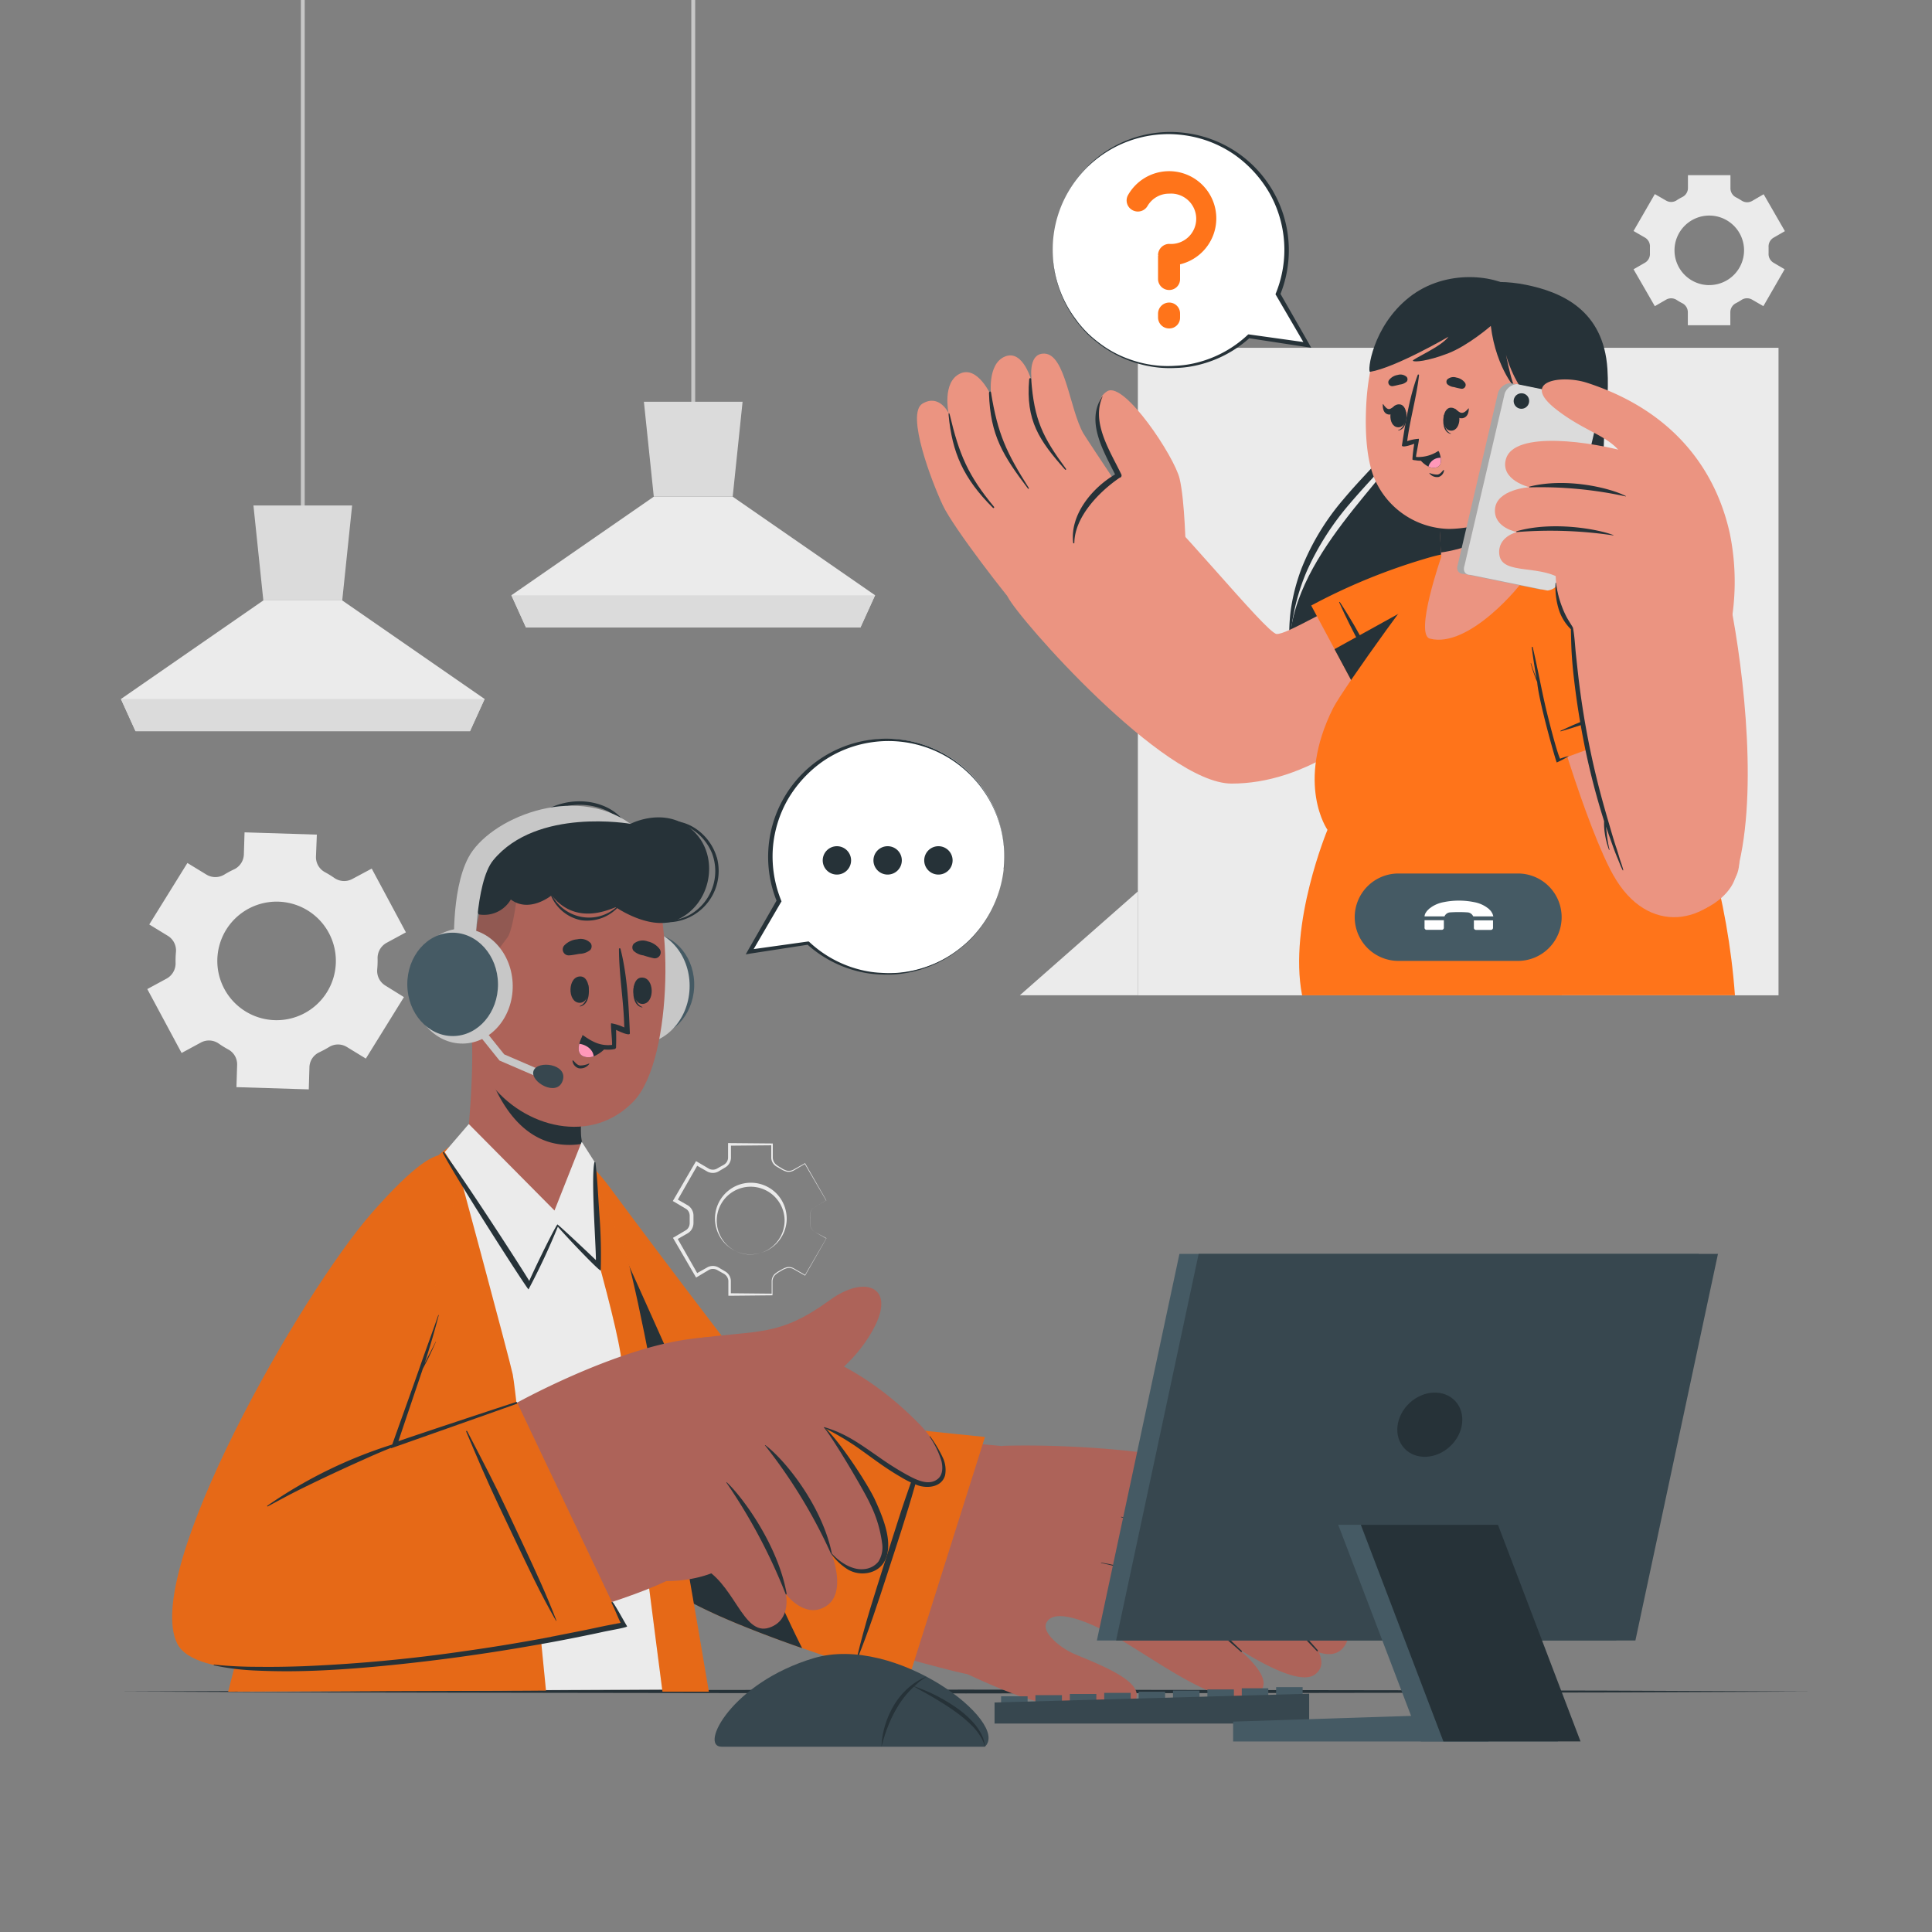 <svg xmlns="http://www.w3.org/2000/svg" viewBox="0 0 500 500"><rect x="0" y="0" width="500" height="500" fill="#808080" stroke="none"/><g id="freepik--background-complete--inject-27"><rect x="77.86" width="1" height="135.53" style="fill:#c7c7c7"></rect><polygon points="125.42 180.9 121.64 189.22 35.07 189.22 31.3 180.9 68.15 155.39 88.57 155.39 125.42 180.9" style="fill:#ebebeb"></polygon><polygon points="91.13 130.81 88.57 155.39 68.15 155.39 65.59 130.81 91.13 130.81" style="fill:#dbdbdb"></polygon><polygon points="125.42 180.9 121.63 189.22 35.07 189.22 31.29 180.9 125.42 180.9" style="fill:#dbdbdb"></polygon><rect x="178.91" width="1" height="108.69" style="fill:#c7c7c7"></rect><polygon points="226.47 154.05 222.69 162.38 136.12 162.38 132.35 154.05 169.2 128.54 189.62 128.54 226.47 154.05" style="fill:#ebebeb"></polygon><polygon points="192.18 103.97 189.62 128.54 169.2 128.54 166.64 103.97 192.18 103.97" style="fill:#dbdbdb"></polygon><polygon points="226.47 154.06 222.68 162.38 136.12 162.38 132.34 154.06 226.47 154.06" style="fill:#dbdbdb"></polygon><path d="M48.5,223.34l-9.87,15.91,4.9,3a4.45,4.45,0,0,1,2,4.19,24.74,24.74,0,0,0-.09,2.73,4.5,4.5,0,0,1-2.32,4.09l-5,2.71L47,272.51l5-2.71a4.4,4.4,0,0,1,4.57.25,26.71,26.71,0,0,0,2.54,1.57,4.37,4.37,0,0,1,2.26,4l-.18,5.73,18.72.58.17-5.75a4.39,4.39,0,0,1,2.54-3.84c.44-.21.87-.43,1.3-.66s.85-.47,1.26-.72a4.38,4.38,0,0,1,4.59,0l4.91,3,9.86-15.91-4.91-3.05a4.44,4.44,0,0,1-2-4.19,24.64,24.64,0,0,0,.09-2.72,4.5,4.5,0,0,1,2.33-4.09l5-2.71-8.85-16.5-5.06,2.71a4.47,4.47,0,0,1-4.68-.33c-.75-.52-1.53-1-2.32-1.43a4.41,4.41,0,0,1-2.37-4L82,216l-18.71-.59-.18,5.75a4.44,4.44,0,0,1-2.6,3.86c-.42.19-.83.4-1.24.62s-.81.45-1.2.69a4.46,4.46,0,0,1-4.67,0Zm14.14,12.88a15.34,15.34,0,1,1-5.41,17.88A15.34,15.34,0,0,1,62.64,236.22Z" style="fill:#ebebeb"></path><path d="M459,68a2.62,2.62,0,0,1-1.29-2.43c0-.27,0-.54,0-.81s0-.55,0-.82A2.62,2.62,0,0,1,459,61.51l2.93-1.69-5.5-9.55L453.46,52a2.6,2.6,0,0,1-2.75-.1c-.46-.29-.93-.57-1.42-.82a2.63,2.63,0,0,1-1.45-2.33V45.34h-11v3.37A2.62,2.62,0,0,1,435.37,51c-.49.25-1,.53-1.42.82a2.6,2.6,0,0,1-2.75.1l-2.93-1.69-5.51,9.55,2.94,1.7A2.6,2.6,0,0,1,427,63.94c0,.27,0,.54,0,.81s0,.54,0,.81A2.62,2.62,0,0,1,425.7,68l-2.94,1.69,5.51,9.55,2.92-1.69a2.62,2.62,0,0,1,2.75.09,14.4,14.4,0,0,0,1.43.83,2.62,2.62,0,0,1,1.44,2.33v3.37h11V80.79a2.63,2.63,0,0,1,1.45-2.33,15.64,15.64,0,0,0,1.43-.83,2.6,2.6,0,0,1,2.74-.09l2.93,1.69,5.5-9.55Zm-16.64,5.79a9,9,0,1,1,9-9A9,9,0,0,1,442.33,73.78Z" style="fill:#ebebeb"></path><path d="M210.92,318.86a2.63,2.63,0,0,1-1.3-2.24c0-.45,0-.89,0-1.34a4.08,4.08,0,0,1,.08-1.35,2.53,2.53,0,0,1,.66-1.17,5.22,5.22,0,0,1,1.12-.75l2.33-1.36v.05l-5.56-9.52.13,0-3.06,1.8a2.73,2.73,0,0,1-1.82.22,6.29,6.29,0,0,1-1.63-.78l-.76-.43a2.81,2.81,0,0,1-.75-.57,2.75,2.75,0,0,1-.76-1.7l0-3.55.23.23-11,.1.34-.33,0,3.56a3,3,0,0,1-1.58,2.46l-.75.45-.75.44a3.25,3.25,0,0,1-.94.4,3.1,3.1,0,0,1-2-.23l-3.1-1.77.6-.16-5.47,9.57-.18-.67,3.1,1.78a3.16,3.16,0,0,1,1.37,2.7l0,.88,0,.87a3.25,3.25,0,0,1-.14,1,3.07,3.07,0,0,1-1.23,1.65l-3.1,1.78.17-.63,5.46,9.57-.56-.15,3.11-1.75a3.07,3.07,0,0,1,2-.21,3.34,3.34,0,0,1,.91.39l.76.45.75.44a3.1,3.1,0,0,1,.78.61,2.92,2.92,0,0,1,.76,1.79l0,3.57-.27-.27,11,.11-.16.16,0-3.55a2.7,2.7,0,0,1,.74-1.66,6.83,6.83,0,0,1,1.5-1,6.65,6.65,0,0,1,1.61-.77,2.58,2.58,0,0,1,1.77.21l3.07,1.78-.07,0,5.54-9.53v0Zm0,0,2.93,1.68h0v0l-5.47,9.56,0,.05,0,0-3.08-1.75a2.5,2.5,0,0,0-1.68-.18A5.79,5.79,0,0,0,202,329a6.19,6.19,0,0,0-1.43,1,2.46,2.46,0,0,0-.65,1.53l0,3.54v.16h-.16l-11,.11h-.26V335l0-3.53a2.28,2.28,0,0,0-.62-1.39,2.6,2.6,0,0,0-.62-.47l-.78-.44-.78-.44a2.29,2.29,0,0,0-.71-.28,2.25,2.25,0,0,0-1.49.18l-3,1.79-.35.21-.21-.36-5.55-9.52-.23-.4.4-.23,3-1.77a2.12,2.12,0,0,0,.83-1.14,2.5,2.5,0,0,0,.1-.72l0-.9,0-.9a2.5,2.5,0,0,0-.1-.72,2.05,2.05,0,0,0-.84-1.12l-3-1.78-.43-.24.25-.42,5.54-9.52.23-.39.38.22,3,1.77a2.17,2.17,0,0,0,1.44.17,2.09,2.09,0,0,0,.69-.28l.78-.44.79-.44a2.42,2.42,0,0,0,.6-.45,2.17,2.17,0,0,0,.6-1.36l0-3.51v-.35h.33l11,.1H200v.23l0,3.53a2.44,2.44,0,0,0,.63,1.48,6.13,6.13,0,0,0,1.41,1,5.73,5.73,0,0,0,1.54.78,2.48,2.48,0,0,0,1.63-.17l3.09-1.73.08-.05,0,.08,5.47,9.57,0,0,0,0-2.34,1.34a4.88,4.88,0,0,0-1.11.74,2.44,2.44,0,0,0-.66,1.14,4,4,0,0,0-.09,1.34c0,.45,0,.9,0,1.34A2.63,2.63,0,0,0,210.92,318.86Z" style="fill:#ebebeb"></path><path d="M194.28,324.65A9.28,9.28,0,1,1,201,308.93a9.38,9.38,0,0,1,2.6,6.69,9.31,9.31,0,0,1-9.28,9Zm0,0a8.78,8.78,0,0,0,8.77-9,8.79,8.79,0,0,0-8.78-8.53,8.78,8.78,0,1,0,0,17.56Z" style="fill:#ebebeb"></path></g><g id="freepik--Desk--inject-27"><polygon points="30.76 437.76 85.57 437.52 140.38 437.43 250 437.27 359.62 437.43 414.43 437.52 469.24 437.76 414.43 438.01 359.62 438.1 250 438.26 140.38 438.1 85.57 438.01 30.76 437.76" style="fill:#263238"></polygon></g><g id="freepik--character-2--inject-27"><rect x="294.48" y="90.01" width="165.8" height="167.58" style="fill:#ebebeb"></rect><path d="M370.71,79.9c5.53-6.49,15-8.05,24.16-6.2S415,80.17,416,95.49c.82,12.44-3,24.57-3,38.45s15.71,47.69-9.43,64.19c-22.59,14.82-68.36,1.21-69.77-29.3-1.11-24.18,27.57-46.54,30.59-56.11S364.65,87,370.71,79.9Z" style="fill:#263238"></path><path d="M366.58,93.55c-.17,6.92-1.17,13.92-4,20.45a19.66,19.66,0,0,1-2.85,4.59c-1.11,1.4-2.29,2.72-3.47,4-2.38,2.59-4.73,5.16-7,7.83a71.37,71.37,0,0,0-11.06,17.39,54.68,54.68,0,0,0-4.39,20,47.21,47.21,0,0,1,.31-10.42,51.39,51.39,0,0,1,2.67-10.16,63.31,63.31,0,0,1,10.92-18.05c2.27-2.71,4.68-5.3,7.08-7.86s4.83-5,6.32-8a44,44,0,0,0,3.47-9.64A82.54,82.54,0,0,0,366.58,93.55Z" style="fill:#263238"></path><path d="M415.37,105.94c-.17,7.06-.62,14.11-.43,21.12a86.3,86.3,0,0,0,.88,10.43c.52,3.4,1.54,6.8,2.39,10.24s1.61,6.93,2.17,10.45a60.7,60.7,0,0,1,.68,10.69,37.92,37.92,0,0,1-2,10.55,26.81,26.81,0,0,1-5.89,8.94,28.27,28.27,0,0,0,5-9.24,37.63,37.63,0,0,0,1.38-10.28,90.46,90.46,0,0,0-3.26-20.67c-.8-3.43-1.82-6.83-2.31-10.44a68.13,68.13,0,0,1-.54-10.67A173.22,173.22,0,0,1,415.37,105.94Z" style="fill:#263238"></path><path d="M379,165.31c-23,25.32-41.77,37.48-60.27,37.48-17.59,0-55.17-42.71-57.93-48.34-2.38-4.86,28.47-31.45,33.21-28.14,8,5.54,33.66,37.61,36.38,37.76s12.74-6.47,36.87-17.77C381.92,139.45,395,147.76,379,165.31Z" style="fill:#eb9481"></path><path d="M264.38,158.66C261,155,246.81,136.73,244,130.77s-9.62-23.7-5.27-26.31,6.75,2.42,6.75,2.42-1.69-7.94,2.93-10.17,8.1,5.72,8.1,5.72-1.14-8.28,3.62-10.18,6.94,6.7,6.94,6.7-1.4-7.53,3.18-7.44c5.51.11,6.52,14.28,10.11,20.63.81,1.44,18.59,28,18.59,28Z" style="fill:#eb9481"></path><path d="M266.88,98.22c.77,10.41,2.91,14.84,9,23.11.12.16-.09.37-.23.22-6.73-7.56-10.21-12.72-9.3-23.32C266.42,97.71,266.84,97.72,266.88,98.22Z" style="fill:#263238"></path><path d="M256.48,101.61c1.74,10.75,4,15.57,9.79,24.7.08.13-.13.28-.22.16-6.41-8.49-9.77-13.72-10.1-24.69C255.93,101.28,256.4,101.11,256.48,101.61Z" style="fill:#263238"></path><path d="M245.8,107.34c2.44,10.29,4.71,15.68,11.45,23.82.16.2-.11.45-.28.27-7.68-7.64-10.56-14.35-11.47-24C245.44,106.79,245.65,106.69,245.8,107.34Z" style="fill:#263238"></path><path d="M306.88,142.68s-.23-13.09-1.6-18.82S291,98.67,286.59,101.23c-5.63,3.3-.37,16,3,21.9,0,0-13,7.64-11.23,17.58S306.88,142.68,306.88,142.68Z" style="fill:#eb9481"></path><path d="M285.34,102.64c-3,6.72,2,14.17,4.85,20.12a.61.61,0,0,1-.44.89c-5.26,3.57-11.63,10.12-11.71,16.82a.15.15,0,0,1-.3,0c-.89-7.2,4.84-14.16,10.84-17.69-3-6.07-7.67-13.75-3.3-20.2A0,0,0,0,1,285.34,102.64Z" style="fill:#263238"></path><path d="M339.34,156.71l18.48,34.48s25.06-24.33,29.06-34.48-.31-17.52-18.14-12.09A156.07,156.07,0,0,0,339.34,156.71Z" style="fill:#FF741A"></path><path d="M362.09,184c-.91-1.87-1.71-3.8-2.66-5.66s-1.9-3.7-2.89-5.52c-2-3.68-4-7.37-6.08-11-1.18-2-2.42-4.06-3.71-6-.05-.09-.22,0-.17.07,3.39,7.59,7.5,14.86,11.6,22.08,1.19,2.09,2.54,4.08,3.78,6.14C362,184.16,362.14,184.07,362.09,184Z" style="fill:#263238"></path><path d="M386.88,156.71c-4,10.15-29.06,34.48-29.06,34.48L345.37,168l41.07-22.71C388.8,147.75,388.77,151.92,386.88,156.71Z" style="fill:#263238"></path><path d="M343.55,214.76s-10.16,24.32-6.57,42.82H449c-3.64-50.29-28.71-93.51-43.52-107.5-11.94-11.28-24.51-10.27-33.26-4.5-2.06,1.37-24.79,32.78-27.25,37.75C335.21,202.94,343.55,214.76,343.55,214.76Z" style="fill:#FF741A"></path><path d="M373,144.1s-7,20.13-2.94,21.18c10.1,2.6,23.65-13.89,24.46-15.57.2-.43,1.1-11.7,1.77-20.47.43-5.64.76-10.25.76-10.25l-24.92,8.55.8,15.45Z" style="fill:#eb9481"></path><path d="M372.09,127.54l.8,15.45c5.07-.71,16.22-3.46,23.36-13.75.43-5.64.76-10.25.76-10.25l-3.12,1Z" style="fill:#263238"></path><path d="M353.53,105.91c-.3,7.85.48,14.2,2.39,18.42a21.41,21.41,0,0,0,18.59,12.54c3,.11,11.64-.68,17.89-5.44,4.86-3.7,7.79-10.37,9.45-22.1,3.8-26.82-8.47-35.84-20.56-36.92S354.53,78.85,353.53,105.91Z" style="fill:#eb9481"></path><path d="M360.46,99.93c.63-.09,1.21-.27,1.82-.41a3.13,3.13,0,0,0,1.79-.77,1,1,0,0,0,0-1.18,2.4,2.4,0,0,0-2.36-.53,3.52,3.52,0,0,0-2.19,1.27A1,1,0,0,0,360.46,99.93Z" style="fill:#263238"></path><path d="M378.13,100.6a17.85,17.85,0,0,1-1.82-.42,3,3,0,0,1-1.78-.78,1,1,0,0,1,0-1.18,2.39,2.39,0,0,1,2.37-.51A3.51,3.51,0,0,1,379.1,99,1,1,0,0,1,378.13,100.6Z" style="fill:#263238"></path><path d="M373.71,107.36c0-.07.14.09.14.17-.15,1.83,0,4,1.63,4.66,0,0,0,.11,0,.1C373.44,111.91,373.28,109.07,373.71,107.36Z" style="fill:#263238"></path><path d="M375.45,105.51c3-.08,2.92,5.87.16,5.95S373,105.58,375.45,105.51Z" style="fill:#263238"></path><path d="M376.62,105.84c.51.34,1,.94,1.64,1s1.28-.54,1.76-1.14c.05-.06.1,0,.1.07,0,1.14-.44,2.31-1.67,2.47s-1.9-.88-2.18-2C376.22,106,376.41,105.7,376.62,105.84Z" style="fill:#263238"></path><path d="M363.86,106.58c0-.07-.14.09-.14.16,0,1.85-.19,4-1.86,4.58-.05,0-.05.11,0,.1C363.91,111.14,364.21,108.32,363.86,106.58Z" style="fill:#263238"></path><path d="M362.22,104.65c-3-.23-3.21,5.72-.46,5.93S364.7,104.85,362.22,104.65Z" style="fill:#263238"></path><path d="M361,105c-.48.3-1,.85-1.53.87s-1.11-.65-1.5-1.28c0-.07-.09,0-.1.06-.07,1.14.25,2.33,1.34,2.6s1.76-.71,2.07-1.83C361.3,105.2,361.15,104.88,361,105Z" style="fill:#263238"></path><path d="M373.53,121.68c-.43.45-.85,1.06-1.51,1.14a5.13,5.13,0,0,1-2-.39.06.06,0,0,0-.08.09,2.5,2.5,0,0,0,2.38.92,2,2,0,0,0,1.39-1.68A.1.1,0,0,0,373.53,121.68Z" style="fill:#263238"></path><path d="M366,114.85s-.44,2.75-.46,4.05c0,.12.31.18.75.22,0,0,0,0,.05,0a6.17,6.17,0,0,0,6-2.18c.09-.12-.07-.26-.19-.18a9.36,9.36,0,0,1-5.67,1.5c-.08-.37.91-4.68.7-4.7a11.08,11.08,0,0,0-3,.61c.75-5.75,2.41-11.33,3.06-17.06,0-.2-.27-.27-.33-.09-2.16,5.72-3.16,12.32-4.09,18.23C362.74,116,365.44,115.07,366,114.85Z" style="fill:#263238"></path><path d="M367.12,118.44a6.82,6.82,0,0,0,2.56,2.32,3.1,3.1,0,0,0,1.84.26c1.37-.25,1.5-1.48,1.34-2.55a7.75,7.75,0,0,0-.48-1.66A8.82,8.82,0,0,1,367.12,118.44Z" style="fill:#263238"></path><path d="M369.68,120.76a3.1,3.1,0,0,0,1.84.26c1.37-.25,1.5-1.48,1.34-2.55A3.16,3.16,0,0,0,369.68,120.76Z" style="fill:#ff98b9"></path><path d="M401.36,106.92c-2.95.09-11.32-7.27-12.84-21.41,0,0,2.25,12.6,3.37,14.37s-4.68-4.15-6.07-15.53c0,0-5.9,5.14-11.16,7.14s-8.55,2.26-9,1.9,7.28-3.58,9.2-6.24c0,0-13.73,8-20.29,9.08-.76.12.52-11.69,10.13-19.29s22.82-5.7,27.56-1.9c0,0,5.18.27,11.42,7.32S404.53,106.82,401.36,106.92Z" style="fill:#263238"></path><path d="M397.47,111.24s5.49-8.73,9.42-6.81.1,14.37-4.31,16.26a4.57,4.57,0,0,1-6.25-2.15Z" style="fill:#eb9481"></path><path d="M405.7,108c.08,0,.09.09,0,.12-3.09,1.43-4.6,4.44-5.62,7.53.89-1.22,2.13-1.92,3.75-.88.08.05,0,.19-.08.17a2.83,2.83,0,0,0-3,1.14,14.34,14.34,0,0,0-1.36,2.57c-.13.29-.65.17-.55-.16a.24.24,0,0,1,0-.08C398.56,114.37,401.41,108.59,405.7,108Z" style="fill:#263238"></path><path d="M414.15,155.57c11.08,12.79,42.14,59.09,34.94,71.6-6.91,12-22.58,15.38-31.6-.74C411,214.9,400.09,180.5,397.38,164,395.18,150.64,403.91,143.74,414.15,155.57Z" style="fill:#eb9481"></path><path d="M403.8,196.56l36.72-13.49s-20.61-28.21-30.1-33.58-17.39-2.13-14.49,16.28A154.92,154.92,0,0,0,403.8,196.56Z" style="fill:#FF741A"></path><path d="M434,177.83c-2,.65-4,1.17-6,1.85s-3.92,1.37-5.86,2.1c-3.93,1.46-7.85,2.92-11.74,4.49-2.18.88-4.36,1.83-6.49,2.83-.1,0-.06.21,0,.18,8-2.3,15.76-5.36,23.48-8.41,2.24-.89,4.39-2,6.6-2.89C434.14,177.94,434.07,177.8,434,177.83Z" style="fill:#263238"></path><path d="M405.87,195.7a13.44,13.44,0,0,0-2.13.66c-1-2.17-3.37-11.71-3.92-14.16-1.1-4.88-2-9.81-3.15-14.69,0-.14-.27-.1-.25,0,.34,2.71.76,5.41,1.23,8.09-.5-1.28-1-2.57-1.39-3.88a.06.06,0,1,0-.11,0,39.75,39.75,0,0,0,1.67,4.78c.39,5,4.94,20.89,5.07,20.83a30.07,30.07,0,0,0,3-1.57C406,195.79,406,195.69,405.87,195.7Z" style="fill:#263238"></path><path d="M387.71,101.57l-10.45,44.61c-.45,1.31.22,2.36,1.5,2.34l19.95,4.06a3.7,3.7,0,0,0,3.14-2.42l10.45-44.61c.45-1.31-.22-2.36-1.5-2.33l-19.95-4.07A3.7,3.7,0,0,0,387.71,101.57Z" style="fill:#a6a6a6"></path><path d="M389.42,101.82,379,146.43c-.45,1.31.22,2.36,1.5,2.34l19.95,4.06a3.7,3.7,0,0,0,3.14-2.41L414,105.81c.45-1.32-.22-2.36-1.5-2.34L392.56,99.4A3.73,3.73,0,0,0,389.42,101.82Z" style="fill:#dbdbdb"></path><path d="M395.74,103.74a2,2,0,1,1-1.94-1.95A1.95,1.95,0,0,1,395.74,103.74Z" style="fill:#263238"></path><path d="M422.82,230.47c6.49,12,23.67,5.16,26.27-3.3,6.1-19.85,2.32-52.85-1.32-71.28-1.17-5.93-41.45,0-41.21,6.41C406.84,170.05,410.1,206.87,422.82,230.47Z" style="fill:#eb9481"></path><path d="M447.32,164.7a62.54,62.54,0,0,0,.36-26.62c-2.12-9.59-9.05-29.93-36.91-39-6.61-2.16-17.56-.55-8,6.89,6.76,5.29,12.64,6.6,16,10.4,0,0-13.68,3.7-15.58,10.4a129.23,129.23,0,0,0-3.73,17.88,27.37,27.37,0,0,0,3.28,1,26.59,26.59,0,0,0,3.86,16.68Z" style="fill:#eb9481"></path><path d="M444.19,129.25c-4.14-3-13-9.38-22.09-12-10.08-3-30.27-5.9-32.37,1.55-1.54,5.47,6.07,7.28,6.07,7.28s-8.6.54-8.91,5.78c-.28,4.78,5.69,5.83,5.69,5.83s-5.16,1.22-4.55,5.88c.74,5.59,11.45,2.11,17.1,7.13C406.4,151.8,444.19,129.25,444.19,129.25Z" style="fill:#eb9481"></path><path d="M420.76,128.38c-4.36-2.24-15.58-4.77-24.8-2.48-.21,0-.28.23-.08.23a103.58,103.58,0,0,1,24.86,2.34C420.79,128.49,420.81,128.4,420.76,128.38Z" style="fill:#263238"></path><path d="M417.5,138.46c-4-1.54-15.65-3.64-24.91-1-.21.06-.27.25-.07.24a109.86,109.86,0,0,1,25,.86A.05.05,0,0,0,417.5,138.46Z" style="fill:#263238"></path><path d="M419.14,222.11c-.3-1-.59-2-.91-2.91-.66-2-1.23-4-1.81-6-1.18-4-2.31-8.06-3.3-12.14a214.94,214.94,0,0,1-4.49-24.68c-.28-2.3-.52-4.6-.77-6.9s-.33-4.69-.77-7c0-.12-1.17-1.88-1.63-2.75a23.41,23.41,0,0,1-1.25-2.8,25.9,25.9,0,0,1-1.51-6.08.07.07,0,0,0-.13,0,19.72,19.72,0,0,0,.88,7,12.37,12.37,0,0,0,3.1,5c0,.3.07,4,.19,6.07s.31,4.14.54,6.2c.47,4.14,1.05,8.27,1.78,12.38A188.11,188.11,0,0,0,415,212.07c0,.13.09.26.13.39,0,.3,0,.6,0,.9a18.12,18.12,0,0,0,.18,2.21,20.86,20.86,0,0,0,1.07,4.27.08.08,0,1,0,.15,0,28.43,28.43,0,0,1-.72-4.4l-.18-1.52c.55,1.62,1.13,3.24,1.7,4.85.4,1.12.81,2.21,1.27,3.3s.82,2.15,1.36,3.16c0,.08.16,0,.14-.06C419.85,224.1,419.45,223.12,419.14,222.11Z" style="fill:#263238"></path><polygon points="294.48 257.58 294.48 230.7 263.93 257.58 294.48 257.58" style="fill:#ebebeb"></polygon></g><g id="freepik--character-1--inject-27"><path d="M137.47,314.57c8.8,38.29,27,84.19,34.77,91.64,9.83,9.42,74.86,26.7,78.1,27.05,8,.81,24.13-57,15.57-58.25-13-1.88-60.36-4.45-63.19-7.36s-22.93-28.25-43.47-56.72C145.07,291.26,132,290.81,137.47,314.57Z" style="fill:#ad6359"></path><path d="M243.9,430.14c.95.48,14.54,7.32,22.94,9.75,6.27,1.82,24.45,6.57,27.14-.14,1.84-4.56-8.53-8.61-15.79-11.64-3.83-1.6-8.55-5.6-7.42-8.06,2-4.3,11.83,0,18.31,3.78,12.53,7.28,29.22,20.39,36.87,14,2.89-2.4-.47-6.78-5.38-11.07,8,5,16.48,9.1,19.79,6.56,1.91-1.45,2-3.44.94-5.7,2.46.8,4.63.64,6.15-1,2.59-2.72,1.33-6.72-1.51-10.83a3.08,3.08,0,0,0,2.36-1.54c5.49-8.37-22-32.4-31.49-34.65-27.95-6.65-57.41-5.41-57.41-5.41C248.42,383,243.87,430.12,243.9,430.14Z" style="fill:#ad6359"></path><path d="M285,404.41a47.46,47.46,0,0,1,18.65,7.17c7.09,4.68,11.79,10.16,17.73,15.67a.17.17,0,0,1-.22.25c-2.83-2.62-14.57-12.48-17.6-14.72A45.26,45.26,0,0,0,285,404.52C284.91,404.51,284.93,404.39,285,404.41Z" style="fill:#263238"></path><path d="M290.21,392.54c7.35,2,14.88,4,21.7,7.52,7.46,3.8,13.3,10,19,16q5.18,5.37,10.11,11c.13.16-.08.41-.22.25q-8.74-9.24-18-18A59.82,59.82,0,0,0,303,396.83c-4.2-1.61-8.52-2.88-12.84-4.16C290.1,392.65,290.13,392.52,290.21,392.54Z" style="fill:#263238"></path><path d="M298.06,382.17c7.14,1.47,13.37,2.72,19.69,6.54,8.37,5.07,16.45,13.6,19.28,16.63,3.13,3.34,6.15,6.78,9.11,10.27.12.14-.12.36-.25.22a237,237,0,0,0-21.77-21.57,47.42,47.42,0,0,0-12.18-7.92,84.61,84.61,0,0,0-13.89-4.12S298,382.16,298.06,382.17Z" style="fill:#263238"></path><path d="M254.9,371.89l-20,63.36s-54.15-15.46-64-26.13-28.16-65.77-33.53-92.48,8.13-26,20.54-9.21,43.31,57.65,45,58.54S254.9,371.89,254.9,371.89Z" style="fill:#FF741A"></path><path d="M254.9,371.89l-20,63.36s-54.15-15.46-64-26.13-28.16-65.77-33.53-92.48,8.13-26,20.54-9.21,43.31,57.65,45,58.54S254.9,371.89,254.9,371.89Z" style="opacity:0.1"></path><path d="M229.7,407.1c2.43-7.47,4.91-14.92,7.05-22.48,1.22-4.29,2.46-8.59,3.64-12.89.05-.17-.22-.26-.28-.1-2.73,7.4-5.45,14.83-7.84,22.35s-4.82,15-7.1,22.47c-1.29,4.28-2.46,8.58-3.49,12.93,0,.08.12.13.15.05C224.81,422.12,227.26,414.62,229.7,407.1Z" style="fill:#263238"></path><path d="M207.59,426.54l-2.4-.84c-4.51-1.61-9.11-3.34-13.44-5.11-.56-.22-1.11-.45-1.65-.68-.87-.36-1.74-.73-2.58-1.1l-1.26-.55-.45-.2-1.3-.6c-1.72-.79-3.35-1.58-4.87-2.38l-1-.56a37.67,37.67,0,0,1-6.68-4.39c-.19-.17-.38-.34-.55-.51s-.35-.34-.5-.5c-9.9-10.67-28.16-65.77-33.53-92.48l-.18-.92,0-.2c-.36-2-.68-4.54-.94-7.26v0c-.75-13.29,5.54-15.46,13.31-9.62C168.94,340.21,198.61,408.9,207.59,426.54Z" style="fill:#263238"></path><path d="M179.5,437.18l-118,.62c.1-2.54,16.9-76.84,30.26-104.26,17.13-35.16,26-38,31.23-39.88,6.75-2.42,18.77-1.22,21.62.13,3.24,1.51,13.54,19.49,17.23,32.68C169.22,353,181.16,435.56,179.5,437.18Z" style="fill:#ebebeb"></path><path d="M116.94,296.44s15,55.55,15.75,59.24c1.13,5.36,8.61,81.84,8.61,81.84l-82.25.28S77,367,90.36,336C104.94,302,116.94,296.44,116.94,296.44Z" style="fill:#FF741A"></path><g style="opacity:0.1"><path d="M116.94,296.44s15,55.55,15.75,59.24c1.13,5.36,8.61,81.84,8.61,81.84l-82.25.28S77,367,90.36,336C104.94,302,116.94,296.44,116.94,296.44Z"></path></g><path d="M145.69,294.65c.44,1.77,14.27,46.9,15.23,58.15,1.07,12.48,10.53,85,10.53,85h12s-17.37-104.19-22.14-115.2C151.55,300.13,145.69,294.65,145.69,294.65Z" style="fill:#FF741A"></path><path d="M145.69,294.65c.44,1.77,14.27,46.9,15.23,58.15,1.07,12.48,10.53,85,10.53,85h12s-17.37-104.19-22.14-115.2C151.55,300.13,145.69,294.65,145.69,294.65Z" style="opacity:0.1"></path><path d="M101.41,309.43C81.65,330.6,33.61,410.92,48.85,425.57s99.85-5.07,123.61-16.4c7.07-3.36-19.79-47.44-28.1-48.47-6.92-.85-42.28,15.32-43.31,13.29-1.15-2.3,4.47-19.27,13-50C123.84,288.57,110.15,300.07,101.41,309.43Z" style="fill:#ad6359"></path><path d="M179.48,346.48c17.18-2.4,22-.37,35.39-10.09,8.81-6.38,16.67-3.49,11.64,6.64-8.22,16.58-29.74,24.32-38,24.86Z" style="fill:#ad6359"></path><path d="M133.84,363s19.31-10.72,37.37-15.08c12.48-3,40.38-6.55,67.08,21,6.33,6.53,10.72,20.33-3.49,13.42-10.1-4.91-15-11.07-21.41-12.86,0,0,3.5,18.21-3.29,24.3a167.87,167.87,0,0,1-18.87,14.64,34.48,34.48,0,0,1-3.06-3.28s-6.88,5.09-19.82,3.85Z" style="fill:#ad6359"></path><path d="M183.59,347c6,3.11,18.51,9.92,26.83,19.06,9.25,10.16,24.32,32.2,16.75,39-5.54,4.95-12-3-12-3s4.31,10.43-1.68,13.8c-5.45,3.08-10.11-3.34-10.11-3.34s1.53,6.77-4.3,8.72c-7,2.34-9.06-12.24-18.21-16C178.78,404.34,183.59,347,183.59,347Z" style="fill:#ad6359"></path><path d="M198.07,374c5.13,3.85,14.55,15.58,17.15,27.73.06.28-.11.47-.22.23a134.87,134.87,0,0,0-17-27.87C197.92,374,198,374,198.07,374Z" style="fill:#263238"></path><path d="M188.09,383.63c4.09,3.78,13.26,16.3,15.47,28.71.05.28-.14.46-.23.21A144.57,144.57,0,0,0,188,383.71C187.94,383.65,188,383.58,188.09,383.63Z" style="fill:#263238"></path><path d="M213.39,369.36c5.6,1.65,9.24,4.4,14,7.68a76.93,76.93,0,0,0,7.21,4.57c2.28,1.23,5.65,3.09,8.07,1.16,1.36-1.07,1.34-3,1-4.57a22.47,22.47,0,0,0-3.08-6.37c0-.08.07-.17.13-.1a32.51,32.51,0,0,1,3.36,5.68,7.46,7.46,0,0,1,.51,4.37c-.83,3.08-4.47,3.49-7,2.64a24.8,24.8,0,0,1-4.4-2.13c-1.36-.78-2.68-1.62-4-2.5-2.66-1.8-5.21-3.75-7.85-5.58a72.64,72.64,0,0,0-8-4.66A.1.1,0,0,1,213.39,369.36Z" style="fill:#263238"></path><path d="M225.12,389.06c-1.45-3.19-9.3-16.49-11.84-19.57a.08.08,0,0,1,.11-.11c4.37,4.14,11.38,15.13,13,18.65s3.48,7.93,3.48,11.8c0,5.85-3.88,7-5.31,7.25a7.56,7.56,0,0,1-5-.82,15.22,15.22,0,0,1-4.52-4.24c-.06-.08.05-.19.12-.11,2,2.31,5.4,4.58,8.57,4.16a5.28,5.28,0,0,0,3.62-1.95,6.91,6.91,0,0,0,.94-4.71A32.34,32.34,0,0,0,225.12,389.06Z" style="fill:#263238"></path><path d="M133.84,363l27.08,57S55,443.78,45.86,425.34s32-90.6,50.53-111.62c21.49-24.36,24.23-16.07,19.5,5.52-5,22.6-14.53,55.28-14.53,55.28Z" style="fill:#FF741A"></path><path d="M133.84,363l27.08,57S55,443.78,45.86,425.34s32-90.6,50.53-111.62c21.49-24.36,24.23-16.07,19.5,5.52-5,22.6-14.53,55.28-14.53,55.28Z" style="opacity:0.1"></path><path d="M69.17,389.69A119.49,119.49,0,0,1,101,374c3.21-1,6.45-1.95,9.69-2.88.1,0,.14.13,0,.16a152.63,152.63,0,0,0-16.59,6.46q-8.09,3.6-16,7.49c-3,1.47-5.92,3.08-8.86,4.65A.12.12,0,0,1,69.17,389.69Z" style="fill:#263238"></path><path d="M133.56,362.85c-.53.14-29.5,9.71-30.45,10.15.12-.44,5.32-15.84,6.1-18.1.07-.22.14-.45.22-.67.52-1,1.06-2,1.55-3,.62-1.31,1.24-2.64,1.85-4a0,0,0,0,0-.06,0l-2,3.87c-.31.59-.6,1.2-.89,1.81.51-1.59,1-3.19,1.49-4.8.78-2.55,1.48-5.13,2.17-7.71,0-.09-.1-.11-.13,0-1.54,4.49-3.22,8.93-4.77,13.42s-7.51,21-7.46,21,31.9-11.26,32.52-11.51A.21.21,0,0,0,133.56,362.85Z" style="fill:#263238"></path><path d="M135.51,400c-3-6.35-5.91-12.74-9.12-19-1.83-3.55-3.64-7.11-5.5-10.64-.07-.13-.31,0-.25.11,2.74,6.5,5.5,13,8.54,19.39s6,12.7,9.09,19q2.64,5.37,5.61,10.57c0,.07.16,0,.13,0C141.49,412.81,138.52,406.42,135.51,400Z" style="fill:#263238"></path><path d="M162.29,420.88c-1.06-1.76-2.4-4.28-3.53-6-.3-.45-.65-.36-.41.11.81,1.6,1.48,3.39,2.27,5-1.48.3-3,.56-4.46.87-1.72.36-3.43.73-5.15,1.08q-5.06,1-10.12,2-10.26,1.91-20.6,3.36a403.92,403.92,0,0,1-41.66,3.91c-3.9.14-7.81.21-11.71.16a112.81,112.81,0,0,1-11.52-.56c-.11,0-.13.17,0,.19a63.91,63.91,0,0,0,10,1.3c3.53.17,7.07.25,10.61.21,7-.08,14.07-.54,21.08-1.18,13.9-1.28,27.76-3.16,41.5-5.59q5.78-1,11.53-2.17c1.94-.39,3.87-.78,5.8-1.21S162.47,421.18,162.29,420.88Z" style="fill:#263238"></path><path d="M145.71,315.38c-7,1.93-19.53-8.42-24.65-17-.35-.59.34-6.95.81-14.72.27-4.71.45-10,.27-14.78,0-1,30.43,6.22,30.43,6.22s-2.6,10.18-2.24,18.56a11,11,0,0,0,.28,2,2.29,2.29,0,0,1,.06.32C151.42,299.69,152.48,313.51,145.71,315.38Z" style="fill:#ad6359"></path><path d="M124,269c1.7,8.08,7.48,27.53,23.58,27.3a19.14,19.14,0,0,0,3.08-.28,1.44,1.44,0,0,0,0-.33,13,13,0,0,1-.29-2c-.35-8.39,2.24-18.58,2.24-18.58S130.59,269.91,124,269Z" style="fill:#263238"></path><path d="M156.2,254.45c-.34,7.38,4.64,13.6,11.12,13.9s12-5.46,12.33-12.84-4.65-13.6-11.12-13.89S156.53,247.07,156.2,254.45Z" style="fill:#455a64"></path><ellipse cx="165.42" cy="255.34" rx="14.88" ry="13.06" transform="translate(-97.14 409.04) rotate(-87.41)" style="fill:#c7c7c7"></ellipse><path d="M126.11,230.59c-5.24,9.88-5.57,41.29.59,49.51C135.63,292,153.18,296.37,164,285c10.53-11.06,10.23-52,3.08-59.77C156.57,213.76,133.85,216,126.11,230.59Z" style="fill:#ad6359"></path><path d="M152.23,254.87c0-.08-.17.11-.16.2.11,2.11-.11,4.55-2,5.29-.06,0-.05.13,0,.12C152.41,260.1,152.67,256.86,152.23,254.87Z" style="fill:#263238"></path><path d="M150.29,252.71c-3.41-.18-3.52,6.65-.37,6.81S153.15,252.86,150.29,252.71Z" style="fill:#263238"></path><path d="M164.07,255.13c0-.08.16.11.16.19-.1,2.12.14,4.56,2,5.29.06,0,0,.13,0,.12C163.92,260.36,163.63,257.12,164.07,255.13Z" style="fill:#263238"></path><path d="M166,253c3.4-.21,3.56,6.62.4,6.81S163.14,253.12,166,253Z" style="fill:#263238"></path><path d="M147.23,247.25c1-.05,1.83-.26,2.78-.4a4.52,4.52,0,0,0,2.75-1,1.44,1.44,0,0,0,.1-1.76,3.57,3.57,0,0,0-3.47-1,5.22,5.22,0,0,0-3.41,1.65A1.54,1.54,0,0,0,147.23,247.25Z" style="fill:#263238"></path><path d="M169.21,248a25.76,25.76,0,0,1-2.7-.75A4.51,4.51,0,0,1,163.9,246a1.44,1.44,0,0,1,.11-1.76,3.6,3.6,0,0,1,3.58-.61,5.27,5.27,0,0,1,3.18,2.06A1.54,1.54,0,0,1,169.21,248Z" style="fill:#263238"></path><path d="M148.37,274.48c.5.5,1,1.19,1.76,1.27a5.68,5.68,0,0,0,2.28-.5.08.08,0,0,1,.09.11,2.83,2.83,0,0,1-2.7,1.11,2.27,2.27,0,0,1-1.64-1.9C148.13,274.45,148.29,274.4,148.37,274.48Z" style="fill:#263238"></path><path d="M150.7,268.18a7.19,7.19,0,0,0,4.75,3.28,9,9,0,0,0,2.59.17,4,4,0,0,0,.5-.05l.46-.07a.53.53,0,0,0,.44-.46v0a1.62,1.62,0,0,0,0-.22h0v-.19c.07-1.63,0-4.11,0-4.11.59.31,3.61,1.73,3.57.88-.3-7.06-.64-14.9-2.43-21.85a.2.2,0,0,0-.39,0c0,6.79,1.24,13.53,1.37,20.35a12.86,12.86,0,0,0-3.38-1.09c-.23.07.31,4.79.22,5.52a.45.45,0,0,1,0,.08c-2.75.3-4.8-.56-7.42-2.44C150.74,267.87,150.57,268,150.7,268.18Z" style="fill:#263238"></path><path d="M157.09,270.78a8.49,8.49,0,0,1-3.46,2.6,3.87,3.87,0,0,1-2.34.11c-1.68-.48-1.7-2-1.37-3.35a9.21,9.21,0,0,1,.79-2A11.08,11.08,0,0,0,157.09,270.78Z" style="fill:#263238"></path><path d="M153.63,273.38a3.87,3.87,0,0,1-2.34.11c-1.68-.48-1.7-2-1.37-3.35C151.73,270.36,153.5,271.62,153.63,273.38Z" style="fill:#ff98b9"></path><path d="M122.18,252.77c2.06-.33,7-7.3,9.09-10.07s3.3-17.62,3.49-21a22.25,22.25,0,0,0-8.66,8.86C123.76,235,122.41,243.73,122.18,252.77Z" style="fill:#263238;opacity:0.2"></path><path d="M160.31,234a10.64,10.64,0,0,1-9.82,3.29,10.84,10.84,0,0,1-8.14-6.73c0-.11-.2-.05-.16.05a10.72,10.72,0,0,0,8.13,7.53,10.94,10.94,0,0,0,10.19-4A.13.13,0,0,0,160.31,234Z" style="fill:#263238"></path><path d="M150.15,207.38c-6.17-.06-11.93,3.17-14.32,7.29a11.94,11.94,0,0,0-1.4,7.74c0,.11.23.09.22,0a13.09,13.09,0,0,1,6.55-11.63,16.89,16.89,0,0,1,15-1.32,10.6,10.6,0,0,1,5.58,4.78c.12.23.58.1.49-.13C160.71,210.19,155.72,207.43,150.15,207.38Z" style="fill:#263238"></path><path d="M185.5,221.87a13.63,13.63,0,0,0-5.56-7.49c-3.71-2.46-8-2.25-12.24-1.95a.09.09,0,0,0,0,.18c3.62-.24,7.31-.28,10.57,1.53a13.34,13.34,0,0,1,6,6.69,13,13,0,0,1-5.9,16,13.24,13.24,0,0,1-10.46.73c-.14-.05-.24.14-.11.2a13.31,13.31,0,0,0,17.72-15.89Z" style="fill:#263238"></path><path d="M123.88,236.64s-5.46-11.23-.34-17.43c2.9-3.51,12.08-2.71,12.08-2.71s3.15-5.17,10.83-6.64,16.74,3.34,16.74,3.34,7.46-3.91,14.16.25c9.35,5.8,7.63,20.29-2.15,24.61-6.86,3-15.8-3.26-15.8-3.26-.89.09-10.11,5.19-16.63-3.1,0,0-5.72,4.72-10.57,1.09A8,8,0,0,1,123.88,236.64Z" style="fill:#263238"></path><path d="M127.81,256.57s-5.19-11-10.08-9.36-2.18,16.86,2.72,19.72a5.42,5.42,0,0,0,7.65-1.63Z" style="fill:#ad6359"></path><path d="M118.61,251.54c-.08,0-.12.1,0,.14,3.42,2.12,4.77,5.87,5.51,9.64-.85-1.55-2.22-2.55-4.26-1.57a.12.12,0,0,0,.06.22,3.35,3.35,0,0,1,3.42,1.77,16.43,16.43,0,0,1,1.22,3.22c.12.36.74.28.68-.12a.29.29,0,0,0,0-.09C126.08,260.08,123.57,252.89,118.61,251.54Z" style="fill:#263238"></path><polygon points="139.12 278.72 129.27 274.47 121.35 264.61 122.87 263.38 130.49 272.87 139.9 276.93 139.12 278.72" style="fill:#c7c7c7"></polygon><path d="M138.07,277.15c1-2.87,9-1.81,7.55,2.53S137.1,280,138.07,277.15Z" style="fill:#37474f"></path><path d="M117.58,246.91s-1.07-16.13,3.65-25c5.26-9.91,27.06-19.34,42-8.69,0,0-24.27-4.34-35.58,9.4-4.76,5.78-4.64,24.74-4.64,24.74Z" style="fill:#c7c7c7"></path><ellipse cx="119.63" cy="255.2" rx="13.06" ry="14.88" transform="translate(-2.53 1.2) rotate(-0.57)" style="fill:#c7c7c7"></ellipse><path d="M128.88,254.64c.07,7.39-5.12,13.43-11.6,13.49s-11.8-5.87-11.87-13.26,5.12-13.43,11.6-13.49S128.81,247.25,128.88,254.64Z" style="fill:#455a64"></path><path d="M150.55,295.48l-7.05,17.8L121.32,290.9l-6.22,7.24s21.75,35.61,21.88,34l7.25-15.35,10.62,10.61-1-26.74Z" style="fill:#ebebeb"></path><path d="M155.11,314.15c-.31-4.41-.49-8.86-1-13.25,0-.15-.26-.22-.3,0-.86,4.27.41,21.12.41,25.17l-.05,0c-.44-.46-9.84-9.33-9.93-9.19-1.57,2.44-6.9,13.61-7.26,14.63-3.44-5.66-18-27.95-22.1-33.3a.15.15,0,0,0-.26.15c3,6,21.9,35.41,22.16,35.33a174.62,174.62,0,0,0,7.59-16.22c1.59,1.93,11.07,11.95,11.1,11.29A138,138,0,0,0,155.11,314.15Z" style="fill:#263238"></path></g><g id="freepik--call-button--inject-27"><path d="M392.84,248.68H361.91a11.32,11.32,0,0,1-11.31-11.31h0a11.31,11.31,0,0,1,11.31-11.31h30.93a11.31,11.31,0,0,1,11.31,11.31h0A11.31,11.31,0,0,1,392.84,248.68Z" style="fill:#455a64"></path><g id="freepik--IaQ7Yo--inject-27"><path d="M368.67,237.17a2,2,0,0,1,.34-1l.28-.41.59-.59.69-.5a8.56,8.56,0,0,1,3.12-1.21,19.82,19.82,0,0,1,7.75,0,8.34,8.34,0,0,1,3.08,1.19c.24.16.48.34.71.51l.58.58a7.74,7.74,0,0,1,.42.68,5.34,5.34,0,0,1,.24.74H381.4a.18.18,0,0,1-.19-.11,1.72,1.72,0,0,0-1.45-.93,34.47,34.47,0,0,0-4.43,0,1.7,1.7,0,0,0-1.44.92c0,.07-.07.12-.17.12h-5.05Z" style="fill:#fff"></path><path d="M368.67,240v-1.85h5c0,.11,0,.23,0,.36V240a.56.56,0,0,1-.64.64H369.3A.55.55,0,0,1,368.67,240Z" style="fill:#fff"></path><path d="M381.44,240.06c0-.63,0-1.26,0-1.88h4.95v.11c0,.58,0,1.17,0,1.75a.56.56,0,0,1-.62.62H382A.54.54,0,0,1,381.44,240.06Z" style="fill:#fff"></path></g></g><g id="freepik--Device--inject-27"><rect x="259.08" y="439" width="6.86" height="4.48" style="fill:#455a64"></rect><rect x="267.97" y="438.7" width="6.86" height="4.48" style="fill:#455a64"></rect><rect x="276.87" y="438.4" width="6.86" height="4.48" style="fill:#455a64"></rect><rect x="285.77" y="438.11" width="6.86" height="4.48" style="fill:#455a64"></rect><rect x="294.67" y="437.81" width="6.86" height="4.48" style="fill:#455a64"></rect><rect x="303.57" y="437.52" width="6.86" height="4.48" style="fill:#455a64"></rect><rect x="312.47" y="437.22" width="6.86" height="4.48" style="fill:#455a64"></rect><rect x="321.37" y="436.92" width="6.86" height="4.48" style="fill:#455a64"></rect><rect x="330.26" y="436.63" width="6.86" height="4.48" style="fill:#455a64"></rect><polygon points="338.81 446.05 257.39 446.05 257.39 440.6 338.81 438.33 338.81 446.05" style="fill:#37474f"></polygon><polygon points="418.27 424.56 283.87 424.56 305.24 324.5 439.64 324.5 418.27 424.56" style="fill:#455a64"></polygon><polygon points="423.24 424.56 288.84 424.56 310.21 324.5 444.61 324.5 423.24 424.56" style="fill:#37474f"></polygon><ellipse cx="370.03" cy="368.73" rx="8.99" ry="7.68" transform="translate(-151.98 349.03) rotate(-42.74)" style="fill:#263238"></ellipse><polygon points="385.23 450.69 319.13 450.69 319.13 445.55 385.23 443.42 385.23 450.69" style="fill:#455a64"></polygon><polygon points="403.2 450.68 367.71 450.68 346.33 394.61 381.82 394.61 403.2 450.68" style="fill:#455a64"></polygon><polygon points="409.04 450.68 373.55 450.68 352.18 394.61 387.67 394.61 409.04 450.68" style="fill:#263238"></polygon><path d="M254.88,452.05H186.73c-5.81,0,2.6-16.56,23.83-22.91S261.58,445.84,254.88,452.05Z" style="fill:#37474f"></path><path d="M228.14,452.05a20.68,20.68,0,0,1,.93-5.56,23.3,23.3,0,0,1,2.29-5.19,18.88,18.88,0,0,1,3.62-4.39,16,16,0,0,1,4.79-3c-.73.6-1.56,1-2.23,1.67l-1,.89-1,1a23.74,23.74,0,0,0-3.3,4.35,32.65,32.65,0,0,0-2.42,4.93A41.28,41.28,0,0,0,228.14,452.05Z" style="fill:#263238"></path><path d="M236.21,436.29A43.79,43.79,0,0,1,247.58,442a24.52,24.52,0,0,1,4.75,4.3,14.59,14.59,0,0,1,1.75,2.71,7.86,7.86,0,0,1,.8,3.09,8.89,8.89,0,0,0-1.23-2.86,14.34,14.34,0,0,0-1.9-2.43,33.75,33.75,0,0,0-4.75-4c-1.69-1.22-3.48-2.31-5.27-3.39-.9-.54-1.82-1.06-2.74-1.56S237.14,436.8,236.21,436.29Z" style="fill:#263238"></path></g><g id="freepik--speech-bubbles--inject-27"><path d="M259.76,224.89A30.27,30.27,0,0,1,209.17,244L194,246.26l7.58-13.09a30,30,0,0,1-2.08-14.58,30.28,30.28,0,1,1,60.23,6.3Z" style="fill:#fff"></path><path d="M259.76,224.89a30.43,30.43,0,0,1-6.11,15.35,34.28,34.28,0,0,1-2.74,3.16,35.69,35.69,0,0,1-3.2,2.7,29.53,29.53,0,0,1-7.3,4.07,30.1,30.1,0,0,1-8.15,1.94,28.19,28.19,0,0,1-4.21.08,26.69,26.69,0,0,1-4.19-.43,30.6,30.6,0,0,1-15-7.4l.36.11-15.13,2.33L193,247l.55-1,7.54-13.13,0,.52a30.58,30.58,0,1,1,58.7-8.5Zm0,0a30,30,0,0,0-34.33-32.77,29.75,29.75,0,0,0-12.51,4.94,31.35,31.35,0,0,0-9.06,9.88A30,30,0,0,0,200,219.76,30.36,30.36,0,0,0,202.15,233l.11.27-.15.24-7.62,13.07-.54-.8,15.16-2.12.21,0,.15.14a29.85,29.85,0,0,0,14.5,7.47,26.83,26.83,0,0,0,4.11.5,30.11,30.11,0,0,0,4.14,0,29.6,29.6,0,0,0,8.09-1.78,28.3,28.3,0,0,0,7.3-3.93,37.09,37.09,0,0,0,3.2-2.67,34,34,0,0,0,2.75-3.13A30.39,30.39,0,0,0,259.76,224.89Z" style="fill:#263238"></path><path d="M246.53,222.66a3.67,3.67,0,1,1-3.67-3.66A3.66,3.66,0,0,1,246.53,222.66Z" style="fill:#263238"></path><path d="M233.39,222.66a3.67,3.67,0,1,1-3.66-3.66A3.66,3.66,0,0,1,233.39,222.66Z" style="fill:#263238"></path><path d="M220.26,222.66a3.67,3.67,0,1,1-3.67-3.66A3.67,3.67,0,0,1,220.26,222.66Z" style="fill:#263238"></path><path d="M272.59,67.87A30.28,30.28,0,0,0,323.18,87l15.14,2.22-7.57-13.09a30.28,30.28,0,1,0-58.16-8.28Z" style="fill:#fff"></path><path d="M281.65,42.86A30.22,30.22,0,0,1,307,34.44a30.53,30.53,0,0,1,12.92,4.85,30.64,30.64,0,0,1,11.35,37.08l0-.52L338.79,89l.55,1-1.09-.17-15.14-2.32.36-.11a30.6,30.6,0,0,1-15,7.4,26.69,26.69,0,0,1-4.19.43,29.45,29.45,0,0,1-4.2-.08,30.52,30.52,0,0,1-15.46-6,35.69,35.69,0,0,1-3.2-2.7,35.64,35.64,0,0,1-2.74-3.16,30.47,30.47,0,0,1,2.95-40.36Zm-2.86,40.29a33.9,33.9,0,0,0,2.75,3.12,33.78,33.78,0,0,0,3.2,2.67,27.93,27.93,0,0,0,7.31,3.94,29.9,29.9,0,0,0,8.08,1.78,30.25,30.25,0,0,0,4.15,0,26.85,26.85,0,0,0,4.1-.5,29.85,29.85,0,0,0,14.5-7.47l.15-.14.21,0,15.16,2.12-.54.8-7.62-13.07-.15-.25.11-.27a29.87,29.87,0,0,0-1.71-26A31.24,31.24,0,0,0,319.43,40a29.76,29.76,0,0,0-12.5-4.94,29.94,29.94,0,0,0-28.14,48.05Z" style="fill:#263238"></path><path d="M305.4,68.42V72.2a2.79,2.79,0,0,1-2.85,2.85,2.86,2.86,0,0,1-2.85-2.85v-6c0-.06.06-.06.06-.12s-.06-.06-.06-.11a2.93,2.93,0,0,1,2.85-2.85,6.52,6.52,0,1,0,0-13,6.42,6.42,0,0,0-5.58,3.2,2.89,2.89,0,0,1-4,1,2.84,2.84,0,0,1-1-3.9,12.22,12.22,0,1,1,13.37,18Zm0,12.73v1a2.78,2.78,0,0,1-2.85,2.85,2.85,2.85,0,0,1-2.85-2.85v-1a2.89,2.89,0,0,1,2.85-2.85A2.82,2.82,0,0,1,305.4,81.15Z" style="fill:#FF741A"></path></g></svg>